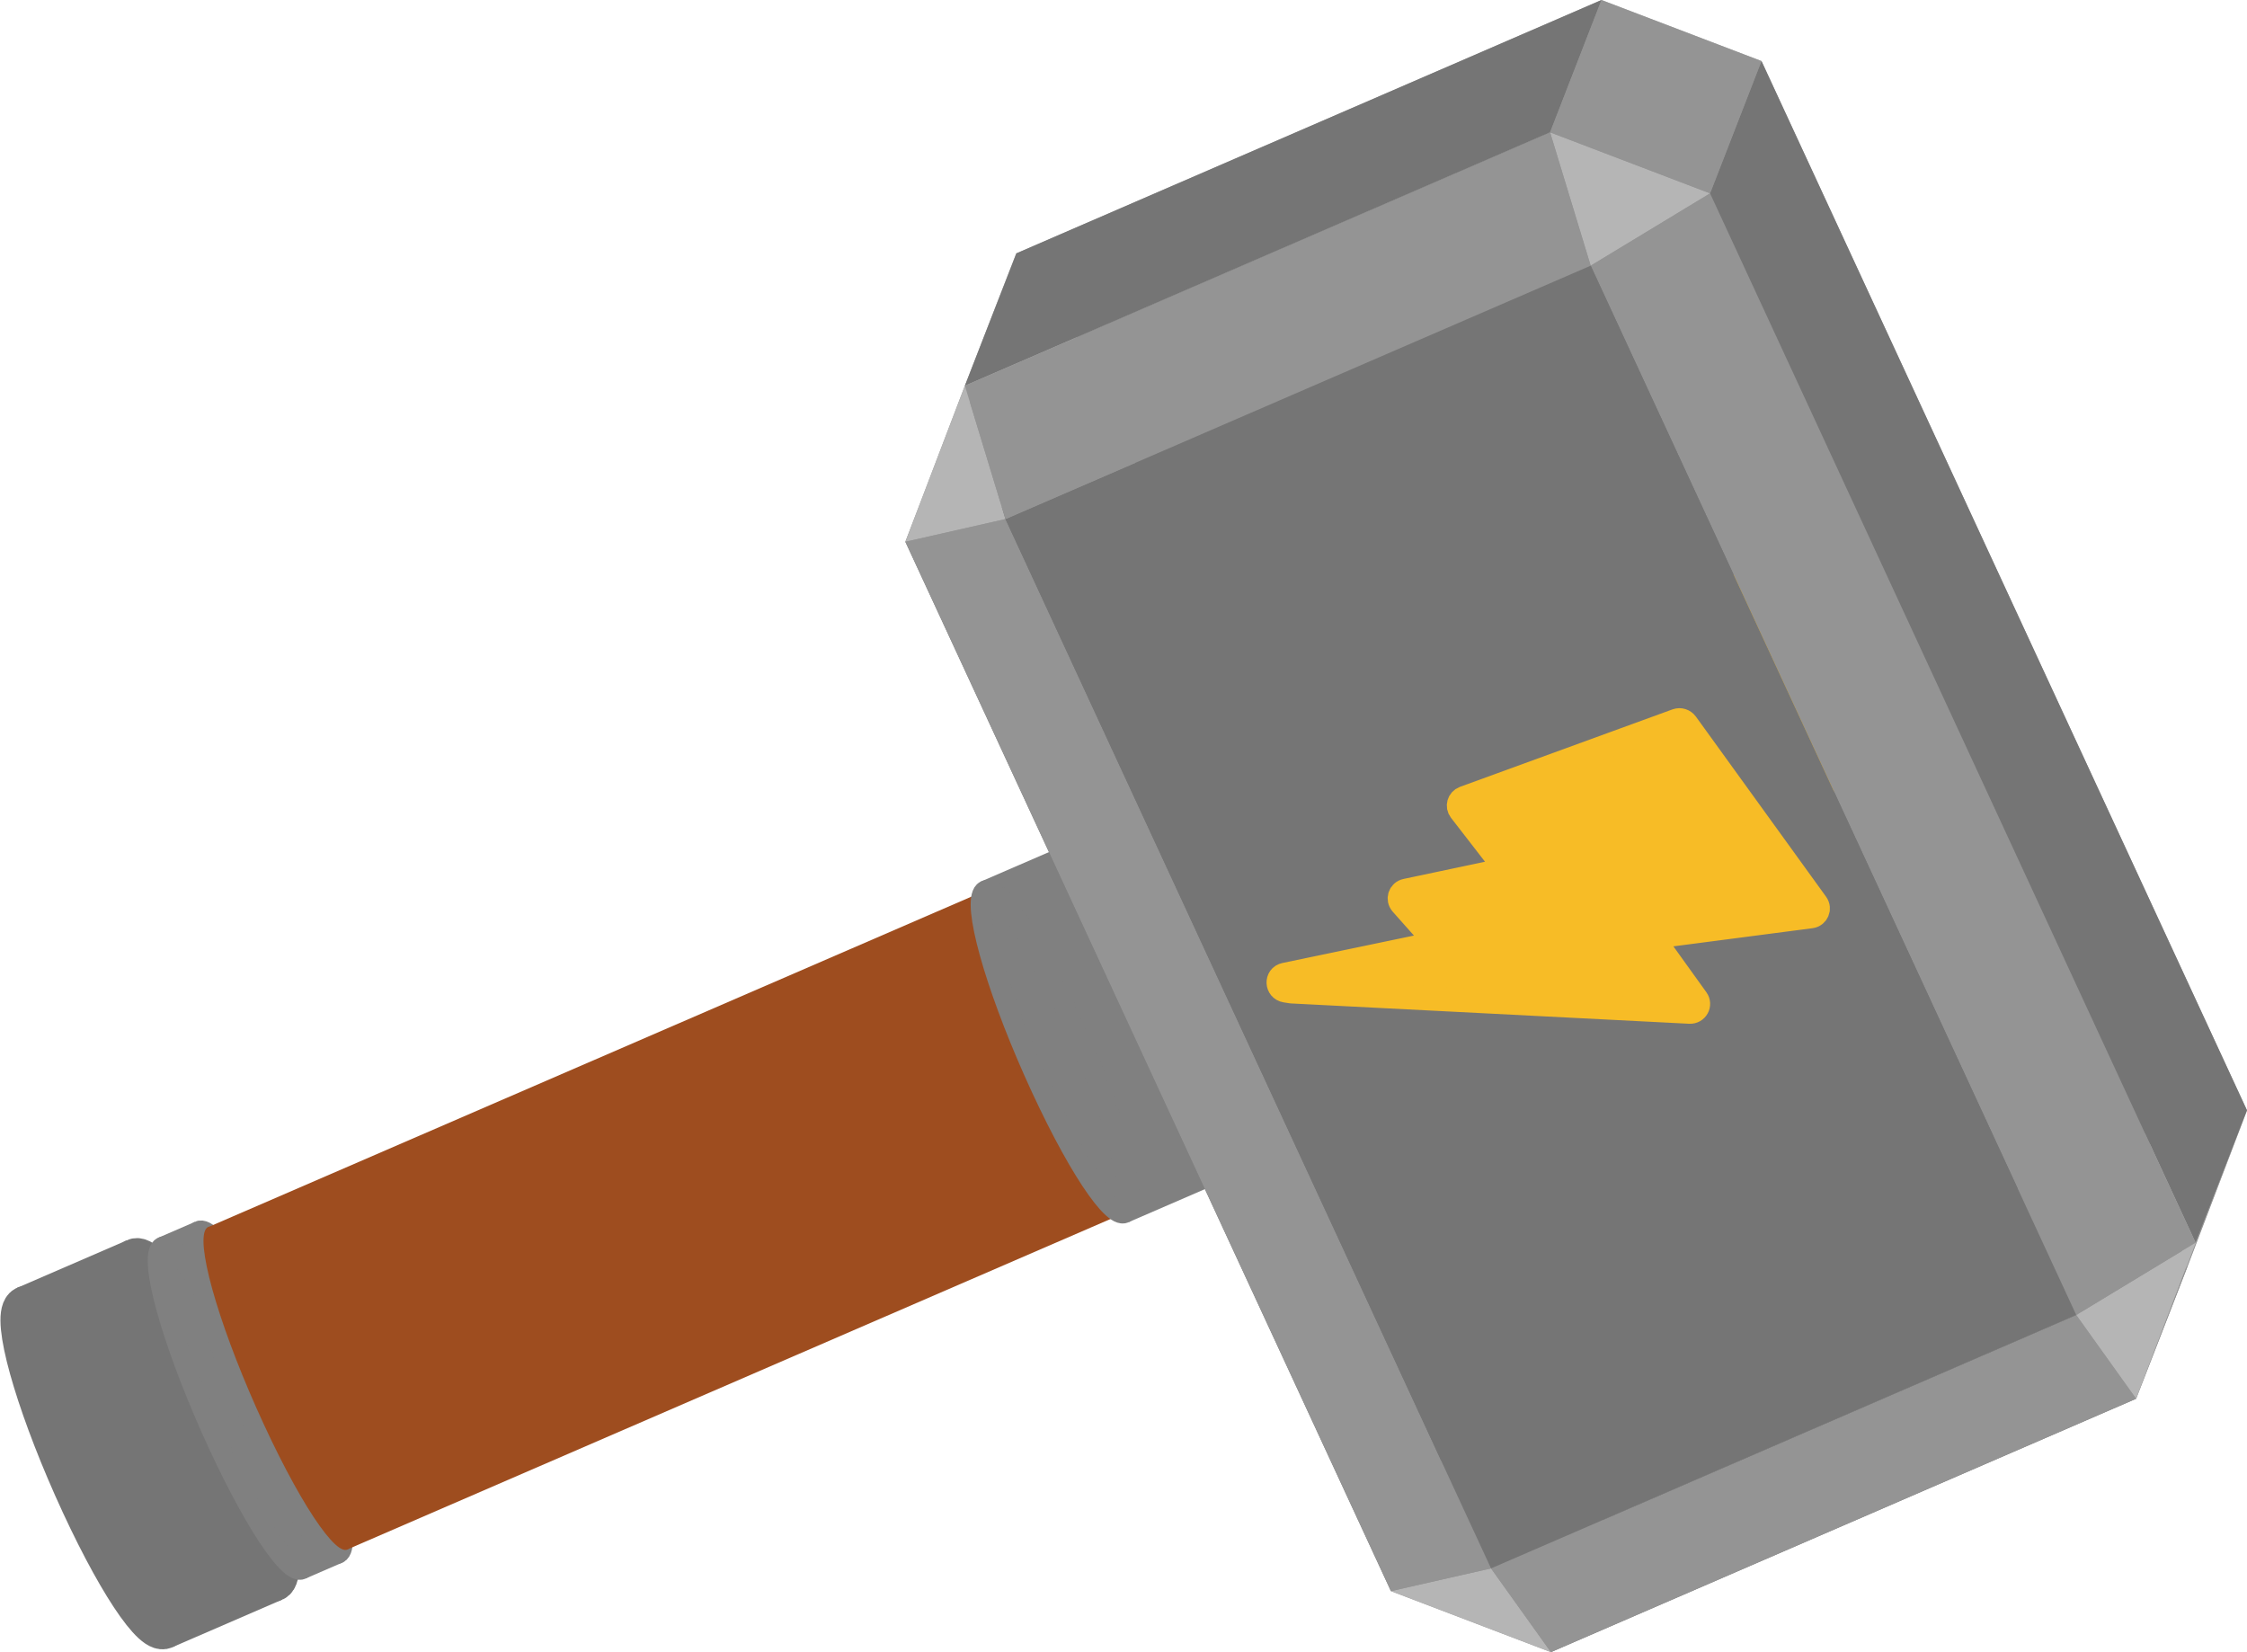 <svg class="hammer" width="55.682" height="40.941" version="1.1" viewBox="-50 -50 55.682 40.941" xmlns="http://www.w3.org/2000/svg">
 <g transform="rotate(66.588 9.492 -28.033)">
  <g stroke-linecap="round" stroke-linejoin="round">
   <path d="m16.033-3.64-2.963 3.037-0.469-3.427z" fill="#b5b5b5"/>
   <path d="m16.033-19.443v15.803l-3.432-0.39v-15.803z" fill="#949494"/>
   <path d="m12.601-19.833v15.803l-28.643 0.71v-15.803z" fill="#757575"/>
   <path d="m-4.133-17.898s5.379 0.921 5.379 0.921c0.089 0.015 0.154 0.088 0.16 0.178l0.331 5.58c7e-3 0.132-0.114 0.237-0.242 0.211l-1.498-0.309c-0.14-0.029-0.267 0.098-0.238 0.238l0.445 2.168c0.03 0.146-0.107 0.275-0.251 0.235l-0.925-0.258c-0.143-0.04-0.281 0.089-0.251 0.235l0.708 3.405c0.044 0.213-0.241 0.337-0.36 0.156l-0.079-0.121s-4.384-8.639-4.384-8.639c-0.073-0.145 0.054-0.315 0.214-0.288l1.542 0.26c0.145 0.024 0.268-0.114 0.227-0.255l-1.006-3.463c-0.041-0.141 0.083-0.279 0.228-0.254z" fill="#f7bc26" stroke="#f7bc26" stroke-width=".6"/>
   <path d="m12.601-4.03 0.469 3.427-28.643 0.709-0.469-3.426z" fill="#949494"/>
   <path d="m16.033-19.443-2.963-2.889-0.469 2.499z" fill="#b5b5b5"/>
   <path d="m-18.536-2.783 2.963 2.889-0.469-3.426z" fill="#b5b5b5"/>
   <path d="m-15.573-21.623-0.469 2.5 28.643-0.71 0.469-2.499z" fill="#949494"/>
   <path d="m-18.536-18.586v15.803l2.494-0.537v-15.803z" fill="#949494"/>
  </g>
  <g stroke="#757575">
   <path d="m0 27.161v2.963" stroke-width="9.7"/>
   <path d="m0.68 30.797c-2.416 0.059-4.594-0.188-4.976-0.566-0.383-0.378 1.199-0.719 3.616-0.779 2.416-0.059 4.594 0.188 4.976 0.566 0.383 0.378-1.199 0.719-3.616 0.779" fill="#757575" stroke-linecap="round" stroke-linejoin="round"/>
   <path d="m0.68 27.834c2.417-0.06 3.999-0.401 3.616-0.779-0.382-0.378-2.56-0.626-4.976-0.566-2.417 0.06-3.999 0.401-3.616 0.779 0.382 0.378 2.56 0.625 4.976 0.566" fill="#757575" stroke-linecap="round" stroke-linejoin="round"/>
  </g>
  <g stroke="#808080">
   <path d="m0 25.433v0.988" stroke-width="9.2"/>
   <path d="m0.68 27.093c-2.416 0.06-4.594-0.188-4.976-0.566-0.383-0.378 1.199-0.719 3.616-0.778 2.416-0.06 4.594 0.187 4.976 0.565 0.383 0.378-1.199 0.719-3.616 0.779" fill="#808080" stroke-linecap="round" stroke-linejoin="round" stroke-width=".5"/>
   <path d="m0.68 26.105c2.417-0.06 3.999-0.4 3.616-0.778-0.382-0.379-2.56-0.626-4.976-0.566-2.417 0.06-3.999 0.4-3.616 0.778 0.382 0.378 2.56 0.626 4.976 0.566" fill="#808080" stroke-linecap="round" stroke-linejoin="round" stroke-width=".5"/>
  </g>
  <path d="m-18.536-18.586 2.963-3.037-0.469 2.5z" fill="#b5b5b5" stroke-linecap="round" stroke-linejoin="round"/>
  <path d="m16.033-3.64 2.503 2.472-2.963 3.037-2.503-2.472z" fill="#949494" stroke-linecap="round" stroke-linejoin="round"/>
  <path d="m0 4.445v20.741" stroke="#9e4d1f" stroke-width="8.7"/>
  <g stroke-linecap="round" stroke-linejoin="round">
   <path d="m0.68 25.858c-2.416 0.06-4.594-0.187-4.976-0.565-0.383-0.379 1.199-0.719 3.616-0.779 2.416-0.06 4.594 0.188 4.976 0.566 0.383 0.378-1.199 0.718-3.616 0.778" fill="#9e4d1f"/>
   <path d="m0.68 5.117c2.417-0.06 3.999-0.401 3.616-0.779-0.382-0.378-2.56-0.625-4.976-0.566-2.417 0.06-3.999 0.401-3.616 0.779 0.382 0.378 2.56 0.626 4.976 0.566" fill="#9e4d1f"/>
   <path d="m16.033-3.64 2.503 2.472v-15.803l-2.503-2.472z" fill="#757575"/>
  </g>
  <g stroke="#808080">
   <path d="m0 1.235v2.963" stroke-width="9.2"/>
   <path d="m0.68 4.87c-2.416 0.06-4.594-0.188-4.976-0.566-0.383-0.378 1.199-0.719 3.616-0.778 2.416-0.06 4.594 0.187 4.976 0.565 0.383 0.378-1.199 0.719-3.616 0.779" fill="#808080" stroke-linecap="round" stroke-linejoin="round" stroke-width=".5"/>
   <path d="m0.68 1.907c2.417-0.06 3.999-0.401 3.616-0.779-0.382-0.378-2.56-0.625-4.976-0.566-2.417 0.06-3.999 0.401-3.616 0.779 0.382 0.378 2.56 0.626 4.976 0.566" fill="#808080" stroke-linecap="round" stroke-linejoin="round" stroke-width=".5"/>
  </g>
  <g stroke-linecap="round" stroke-linejoin="round">
   <path d="m13.07-0.603 2.503 2.472-28.643 0.71-2.503-2.473z" fill="#757575"/>
   <path d="m16.033-19.443 2.503 2.472-2.963-2.889-2.503-2.472z" fill="#949494"/>
   <path d="m-16.033-0.311-2.503-2.472 2.963 2.889 2.503 2.473z" fill="#949494"/>
   <path d="m13.07-22.332 2.503 2.472-28.643 0.709-2.503-2.472z" fill="#757575"/>
   <path d="m-16.033-0.311-2.503-2.472v-15.803l2.503 2.472z" fill="#757575"/>
   <path d="m-16.033-16.114-2.503-2.472 2.963-3.037 2.503 2.472z" fill="#949494"/>
   <path d="m18.536-1.168-2.963 3.037 0.469-2.5z" fill="#b5b5b5"/>
   <path d="m18.536-16.971v15.803l-2.494 0.537v-15.803z" fill="#949494"/>
   <path d="m-12.601 0.079-0.469 2.5 28.643-0.71 0.469-2.5z" fill="#949494"/>
   <path d="m18.536-16.971-2.963-2.889 0.469 3.426z" fill="#b5b5b5"/>
   <path d="m-16.033-0.311 2.963 2.89 0.469-2.5z" fill="#b5b5b5"/>
   <path d="m15.573-19.86 0.469 3.426-28.643 0.71-0.469-3.427z" fill="#949494"/>
   <path d="m-12.601-15.724v15.803l28.643-0.71v-15.803z" fill="#757575"/>
   <path d="m4.133-14.571-5.379 1.187c-0.089 0.02-0.154 0.096-0.16 0.186l-0.331 5.598c-7e-3 0.131 0.114 0.231 0.242 0.198 0 0 1.498-0.383 1.498-0.383 0.14-0.036 0.267 0.084 0.238 0.226l-0.445 2.19c-0.03 0.147 0.107 0.269 0.251 0.222l0.925-0.304c0.143-0.047 0.281 0.076 0.251 0.223l-0.708 3.44c-0.044 0.216 0.241 0.325 0.36 0.139l0.079-0.125 4.384-8.857c0.073-0.148-0.054-0.312-0.214-0.277 0 0-1.542 0.336-1.542 0.336-0.145 0.032-0.268-0.1-0.227-0.243l1.006-3.513c0.041-0.143-0.083-0.275-0.228-0.243z" fill="#f7bc26" stroke="#f7bc26" stroke-width=".6"/>
   <path d="m-16.033-16.114v15.803l3.432 0.39v-15.803z" fill="#949494"/>
   <path d="m-16.033-16.114 2.963-3.037 0.469 3.427z" fill="#b5b5b5"/>
  </g>
 </g>
</svg>
